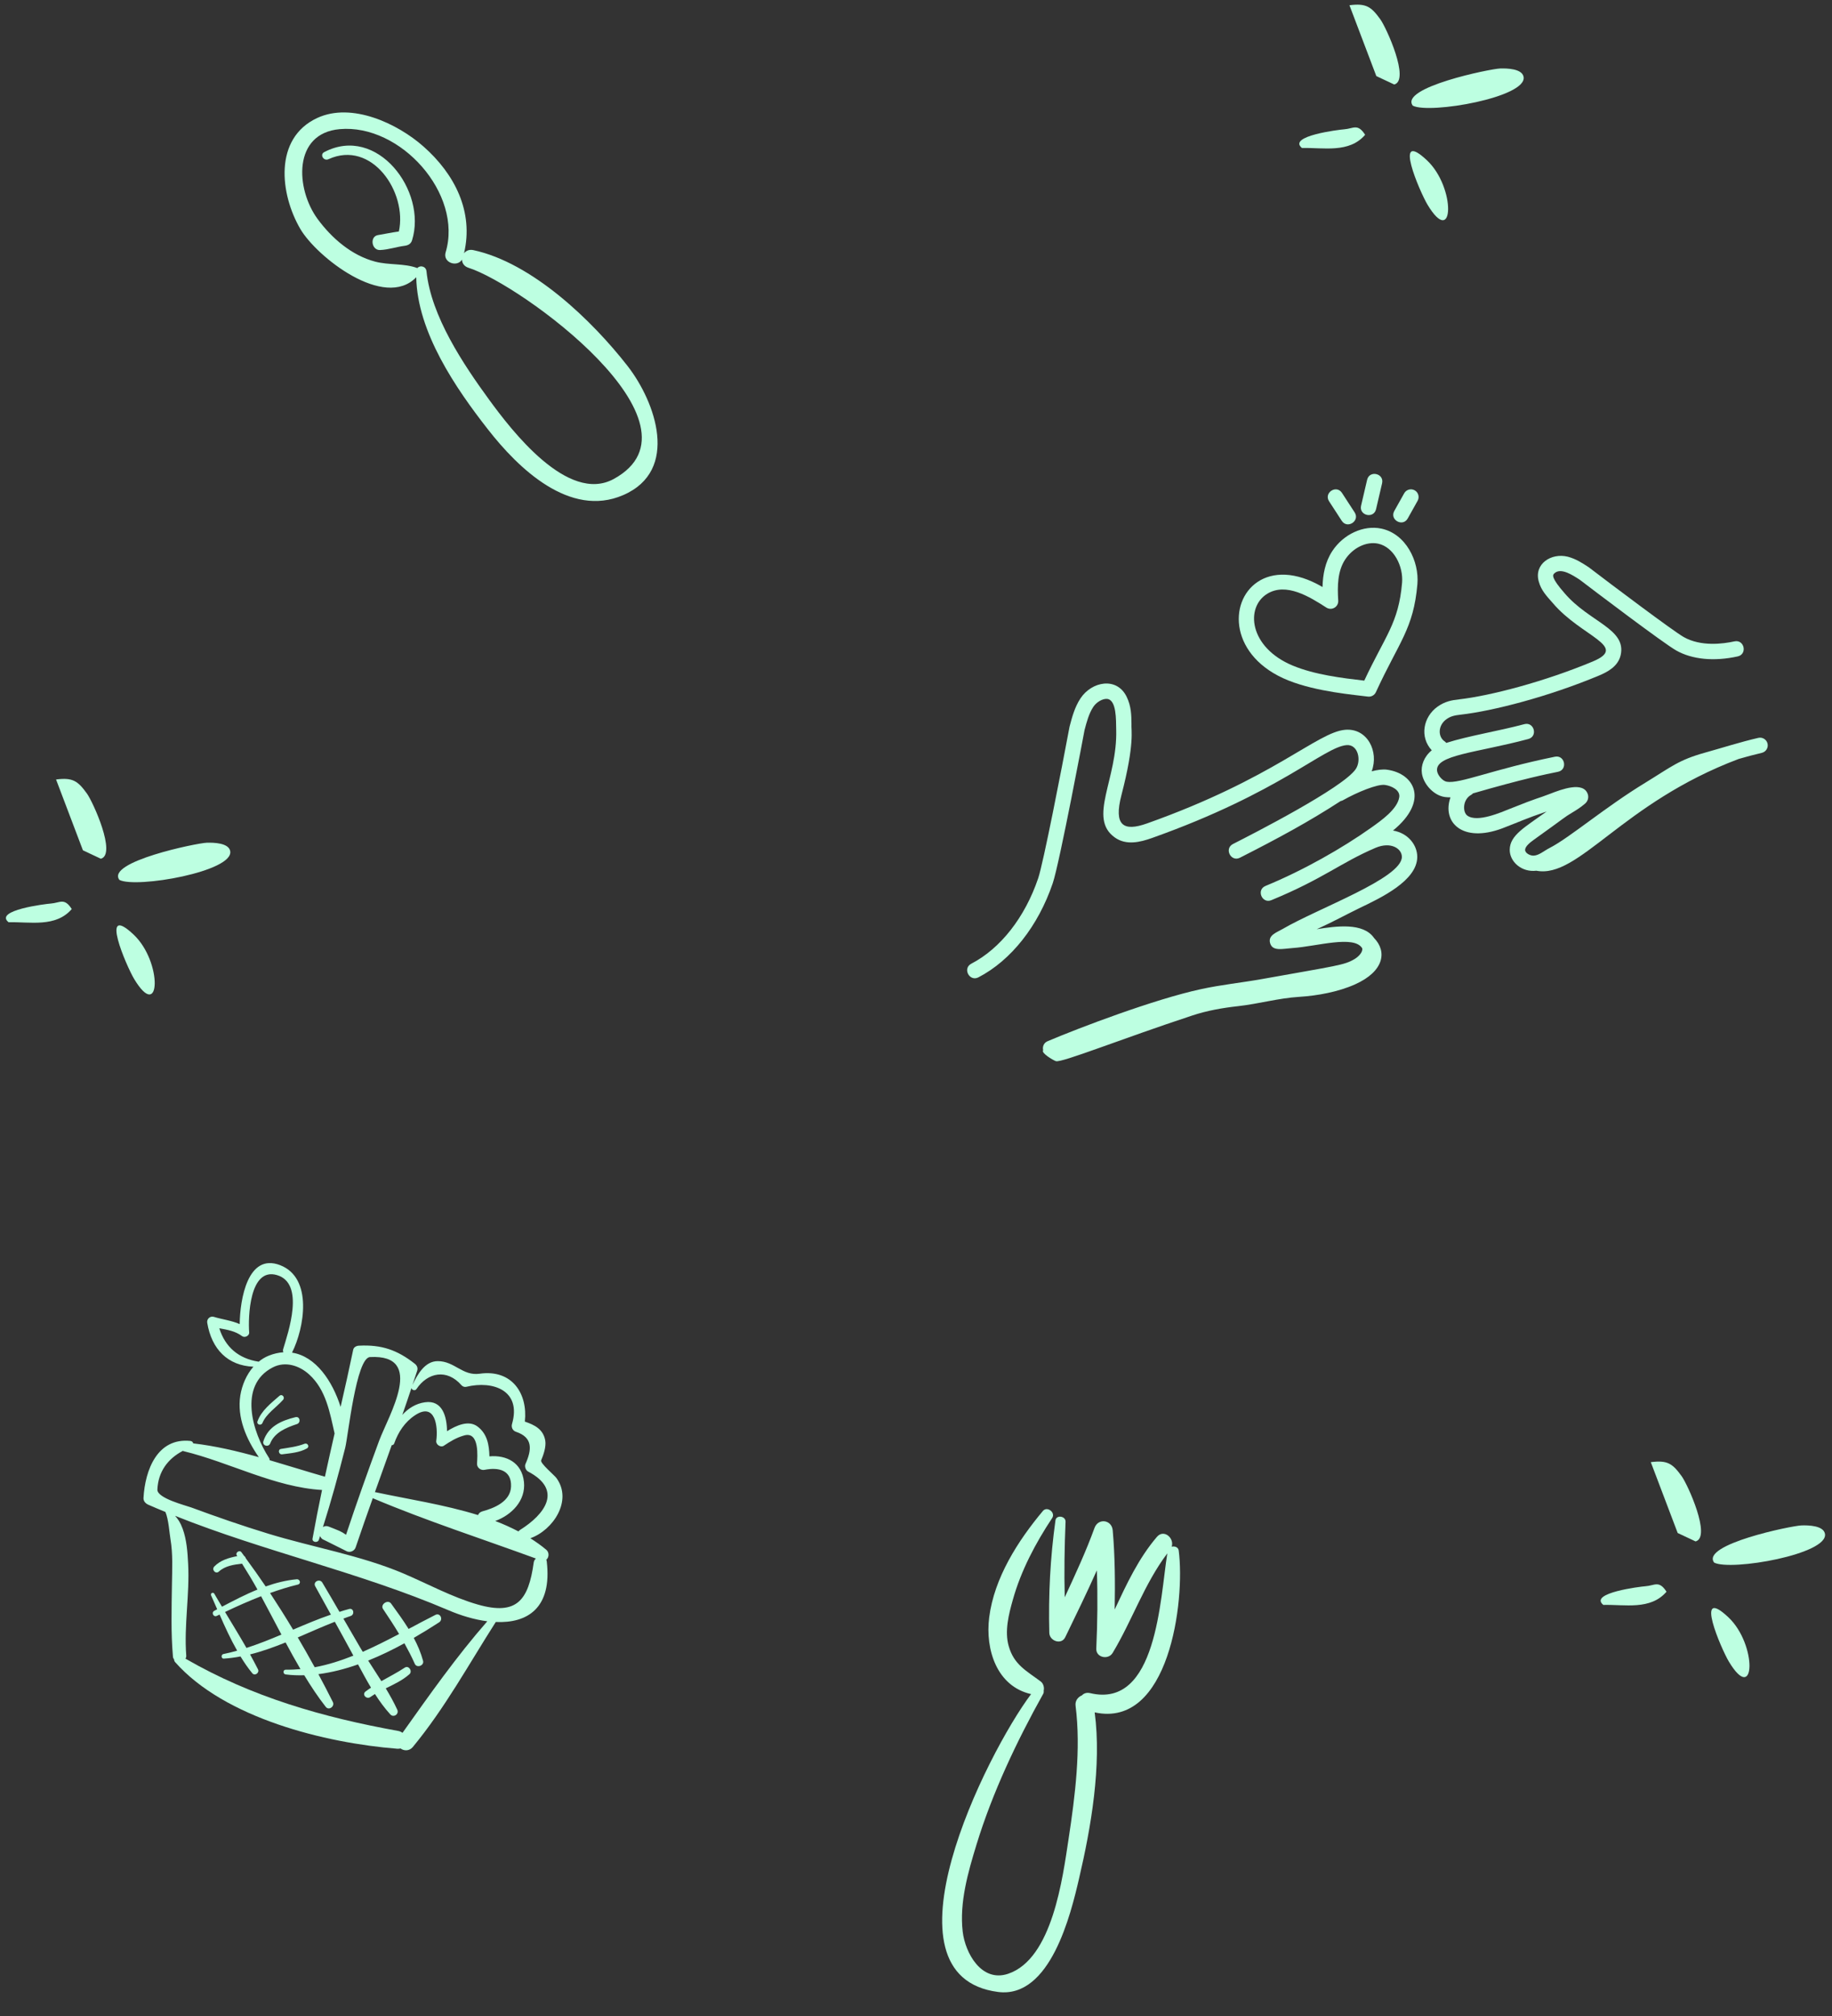 <svg width="250" height="275" viewBox="0 0 250 275" fill="none" xmlns="http://www.w3.org/2000/svg">
<rect x="0" y="0" width="250" height="275" fill="#333333" stroke="none"/>
<path d="M74.611 212.993C75.36 219.361 71.974 221.449 67.656 221.253C63.97 227.02 60.705 233.02 56.329 238.313C55.851 238.882 55.126 238.851 54.655 238.503C54.525 238.537 54.388 238.557 54.219 238.545C44.38 237.762 30.678 234.388 23.893 226.724C23.801 226.607 23.755 226.484 23.761 226.367C23.675 226.263 23.616 226.147 23.602 225.991C23.31 222.639 23.418 219.417 23.464 216.057C23.493 214.043 23.606 211.97 23.264 209.965C23.112 209.071 23.012 207.286 22.573 206.245C21.79 205.925 21 205.592 20.224 205.252C19.849 205.076 19.56 204.765 19.583 204.329C19.795 200.525 21.467 196.093 25.979 196.557C26.207 196.588 26.335 196.727 26.368 196.89C29.351 197.234 32.345 197.94 35.32 198.769C33.616 196.331 32.321 193.366 32.795 190.351C33.023 188.953 33.619 187.525 34.581 186.432C31.099 186.292 28.882 184.066 28.279 180.439C28.197 179.926 28.656 179.48 29.181 179.63C30.341 179.986 31.605 180.128 32.711 180.618C32.747 177.254 33.801 170.868 38.23 172.582C42.737 174.321 41.527 181.187 39.848 184.513C43.117 185.005 45.385 188.438 46.481 191.912C47.076 189.325 47.654 186.722 48.196 184.129C48.268 183.741 48.67 183.569 49.009 183.561C52.056 183.407 54.208 184.141 56.602 186.025C56.896 186.25 57.054 186.594 56.93 186.976C56.719 187.621 56.506 188.276 56.283 188.928C56.943 187.532 57.962 185.667 59.735 185.672C62.042 185.666 63.103 187.722 65.462 187.387C69.908 186.759 72.042 190.138 71.621 193.917C72.955 194.374 74.14 194.955 74.41 196.514C74.546 197.359 74.166 198.458 73.849 199.198C73.676 199.596 75.672 201.242 75.944 201.634C78.151 204.69 75.497 208.716 72.375 209.83C73.126 210.313 73.868 210.825 74.546 211.403C74.987 211.774 74.924 212.467 74.545 212.766C74.575 212.84 74.608 212.905 74.611 212.993ZM65.217 218.879C70.513 220.388 72.119 218.315 72.833 213.138C72.861 212.92 72.977 212.731 73.129 212.596C65.772 209.906 58.195 207.458 50.976 204.413C50.937 204.4 50.914 204.371 50.878 204.348C50.086 206.579 49.291 208.819 48.538 211.062C48.356 211.619 47.681 211.865 47.182 211.539C46.215 211.051 45.236 210.57 44.26 210.079C43.947 209.977 43.767 209.767 43.684 209.523C43.627 209.699 43.572 209.865 43.515 210.042C43.365 210.501 42.558 210.389 42.649 209.878C43.047 207.66 43.485 205.455 43.945 203.246C37.488 202.873 31.288 199.456 25.038 197.949C25.009 197.94 24.983 197.921 24.954 197.911C22.934 198.962 21.579 200.728 21.479 203.194C21.428 204.379 25.371 205.361 26.105 205.633C29.571 206.914 33.07 208.13 36.613 209.209C42.663 211.062 49.219 212.16 55.045 214.633C58.399 216.061 61.694 217.871 65.217 218.879ZM70.985 208.684C74.357 206.57 76.859 203.241 72.054 200.723C71.741 200.556 71.561 200.043 71.703 199.71C72.584 197.736 72.742 196.089 70.411 195.308C69.961 195.161 69.737 194.688 69.874 194.235C71.193 189.655 67.277 188.292 63.636 189.172C63.399 189.236 63.128 189.137 62.971 188.955C60.994 186.688 58.363 187.194 56.826 189.484C56.649 189.762 56.186 189.622 56.149 189.339C55.737 190.568 55.329 191.788 54.901 193.001C55.709 192.117 56.735 191.456 57.993 191.282C60.388 190.938 60.983 193.263 61.002 195.228C62.305 194.419 63.949 193.689 65.152 194.579C66.493 195.578 66.753 197.102 66.787 198.66C69.105 198.453 71.229 199.502 71.501 202.155C71.762 204.707 69.817 206.659 67.581 207.477C68.68 207.889 69.734 208.374 70.752 208.9C70.81 208.822 70.891 208.74 70.985 208.684ZM65.812 206.165C67.448 205.724 69.658 204.822 69.739 202.781C69.824 200.526 68.042 200.119 66.122 200.499C65.589 200.607 65.056 200.184 65.098 199.624C65.141 198.795 65.469 195.201 63.345 195.807C62.274 196.107 61.474 196.604 60.56 197.215C60.133 197.497 59.466 197.053 59.531 196.555C59.808 194.578 59.389 191.25 56.665 193.035C55.249 193.958 54.344 195.34 53.785 196.922C53.728 197.065 53.585 197.138 53.455 197.139C52.692 199.281 51.922 201.41 51.162 203.543C51.195 203.543 51.227 203.542 51.257 203.552C55.563 204.48 60.588 205.23 65.236 206.67C65.319 206.448 65.5 206.258 65.812 206.165ZM66.497 221.157C64.752 220.934 62.907 220.387 61.152 219.631C49.013 214.452 36.138 211.662 23.894 206.773C24.274 207.2 24.609 207.666 24.924 208.526C25.474 210.025 25.596 211.742 25.674 213.326C25.894 217.498 25.099 221.696 25.416 225.835C25.427 226.001 25.383 226.138 25.312 226.256C34.38 231.495 44.06 234.26 54.33 236.114C54.568 236.149 54.76 236.255 54.927 236.374C58.623 231.174 62.291 225.964 66.497 221.157ZM51.733 196.545C53.031 193.062 58.145 184.71 50.493 185.115C48.6 185.213 47.507 195.903 47.108 197.493C46.192 201.133 45.201 204.738 44.07 208.307C44.277 208.169 44.543 208.115 44.86 208.24C46.334 208.829 46.48 208.844 47.222 209.356C48.645 205.059 50.165 200.794 51.733 196.545ZM44.339 201.438C44.765 199.467 45.211 197.503 45.657 195.538C45.01 192.676 44.485 189.573 42.197 187.497C40.855 186.27 38.928 185.642 37.223 186.525C32.454 188.974 34.469 195.44 36.72 198.89C36.786 198.987 36.796 199.088 36.787 199.182C39.336 199.926 41.866 200.729 44.339 201.438ZM38.663 184.462C38.617 184.339 38.597 184.203 38.635 184.053C39.316 181.765 41.662 175.064 37.79 173.932C34.025 172.834 33.847 179.722 34.003 181.764C34.036 182.229 33.387 182.526 33.031 182.259C32.128 181.575 31.021 181.387 29.927 181.193C30.731 183.738 32.531 185.32 35.302 185.747C35.716 185.406 36.176 185.123 36.685 184.921C37.37 184.647 38.033 184.506 38.663 184.462Z" fill="#BDFFE1"/>
<path d="M59.413 220.287C60.074 219.951 60.52 220.907 59.927 221.298C58.842 222.005 57.679 222.719 56.464 223.426C56.988 224.408 57.431 225.44 57.731 226.544C57.914 227.21 56.872 227.584 56.601 226.955C56.178 225.995 55.691 225.068 55.187 224.157C53.605 225.026 51.945 225.837 50.242 226.516C50.837 227.445 51.451 228.381 52.043 229.321C53.106 228.715 54.218 228.158 55.242 227.475C55.779 227.12 56.332 227.981 55.866 228.381C54.909 229.227 53.764 229.752 52.642 230.306C53.218 231.262 53.758 232.227 54.213 233.22C54.484 233.817 53.726 234.349 53.267 233.864C52.494 233.017 51.805 232.078 51.167 231.08C50.95 231.215 50.743 231.353 50.535 231.491C50.027 231.855 49.365 231.164 49.87 230.744C50.116 230.554 50.375 230.389 50.628 230.212C50.003 229.175 49.433 228.102 48.859 227.039C47.075 227.669 45.256 228.136 43.449 228.37C44.127 229.64 44.796 230.908 45.423 232.172C45.716 232.766 44.878 233.38 44.451 232.83C43.382 231.464 42.425 230.016 41.517 228.519C40.665 228.544 39.819 228.518 38.979 228.406C38.576 228.35 38.591 227.739 39.017 227.758C39.684 227.77 40.344 227.737 41.001 227.68C40.297 226.488 39.632 225.276 38.973 224.044C37.38 224.682 35.77 225.272 34.124 225.677C34.489 226.348 34.865 227.022 35.204 227.706C35.448 228.186 34.772 228.668 34.424 228.241C33.834 227.53 33.315 226.765 32.821 225.955C32.071 226.1 31.313 226.2 30.54 226.25C30.172 226.282 30.136 225.697 30.483 225.626C31.12 225.498 31.744 225.344 32.364 225.168C31.462 223.586 30.689 221.906 29.966 220.242C29.836 220.308 29.71 220.364 29.583 220.421C29.142 220.645 28.799 219.97 29.234 219.733C29.377 219.661 29.509 219.585 29.639 219.519C29.361 218.877 29.081 218.244 28.807 217.625C28.675 217.333 29.09 217.122 29.248 217.401C29.583 217.997 29.945 218.58 30.294 219.17C31.873 218.343 33.477 217.503 35.135 216.831C34.467 215.629 33.759 214.446 33.03 213.299C31.905 213.431 30.741 213.581 29.865 214.378C29.412 214.771 28.829 214.105 29.249 213.679C30.092 212.818 31.225 212.495 32.382 212.266C32.349 212.234 32.339 212.198 32.316 212.169C32.07 211.796 32.682 211.379 32.944 211.735C33.075 211.897 33.191 212.075 33.319 212.247C33.436 212.318 33.505 212.437 33.548 212.571C34.471 213.823 35.374 215.102 36.258 216.407C37.618 215.92 39.021 215.566 40.483 215.426C40.952 215.384 41.119 216.033 40.648 216.15C39.345 216.462 38.089 216.864 36.853 217.305C37.931 218.943 38.979 220.605 39.996 222.3C41.705 221.569 43.412 220.849 45.155 220.249C44.45 218.958 43.735 217.665 43.017 216.382C42.669 215.76 43.635 215.285 43.99 215.887C44.783 217.206 45.55 218.538 46.326 219.873C46.761 219.734 47.196 219.594 47.645 219.48C48.261 219.314 48.437 220.236 47.853 220.435C47.515 220.542 47.191 220.674 46.859 220.793C47.613 222.099 48.367 223.405 49.133 224.705C49.249 224.915 49.377 225.119 49.505 225.324C51.185 224.584 52.832 223.746 54.463 222.893C53.769 221.736 53.033 220.609 52.274 219.485C51.85 218.86 52.932 218.131 53.371 218.74C54.199 219.886 55.029 221.022 55.76 222.201C56.991 221.542 58.21 220.89 59.413 220.287ZM48.221 225.846C48.128 225.665 48.033 225.493 47.937 225.321C47.193 223.953 46.449 222.585 45.691 221.224C44.004 221.886 42.321 222.636 40.634 223.363C41.43 224.704 42.197 226.068 42.945 227.426C44.738 227.102 46.494 226.528 48.221 225.846ZM38.403 222.971C37.477 221.23 36.568 219.473 35.629 217.739C33.968 218.388 32.336 219.111 30.709 219.889C31.692 221.519 32.688 223.142 33.633 224.792C35.253 224.27 36.833 223.638 38.403 222.971Z" fill="#BDFFE1"/>
<path d="M41.563 196.941C41.982 196.785 42.285 197.349 41.886 197.577C40.865 198.153 39.649 198.232 38.508 198.38C38.031 198.451 37.866 197.727 38.347 197.646C39.41 197.473 40.557 197.338 41.563 196.941Z" fill="#BDFFE1"/>
<path d="M40.323 193.313C40.934 193.166 41.096 194.062 40.525 194.255C39.08 194.736 37.474 195.381 36.873 196.895C36.639 197.479 35.746 197.198 35.944 196.592C36.594 194.564 38.394 193.788 40.323 193.313Z" fill="#BDFFE1"/>
<path d="M38.134 190.403C38.506 190.091 38.932 190.609 38.625 190.952C37.731 191.97 36.335 192.835 35.81 194.114C35.633 194.521 34.985 194.321 35.135 193.894C35.646 192.426 37.011 191.389 38.134 190.403Z" fill="#BDFFE1"/>
<path d="M233.917 213.151C232.064 210.688 244.459 208.126 245.831 208.08C246.799 208.046 248.807 208.107 249.035 209.199C249.618 212.001 236.195 214.336 233.917 213.151Z" fill="#BDFFE1"/>
<path d="M225.274 199.451C227.567 199.153 228.249 199.664 229.482 201.362C230.323 202.523 233.563 209.679 231.385 210.264L228.942 209.116L225.274 199.451Z" fill="#BDFFE1"/>
<path d="M235.848 220.602C239.825 224.335 239.55 232.688 235.923 226.652C234.902 224.953 231.093 216.137 235.848 220.602Z" fill="#BDFFE1"/>
<path d="M218.791 218.922C216.765 217.287 223.893 216.421 224.539 216.377C225.815 216.289 226.39 215.528 227.416 217.124C225.227 219.667 221.74 218.851 218.791 218.925V218.922Z" fill="#BDFFE1"/>
<path d="M192.793 14.414C190.94 11.952 203.335 9.39 204.707 9.343C205.675 9.31 207.683 9.371 207.911 10.463C208.494 13.264 195.071 15.6 192.793 14.414Z" fill="#BDFFE1"/>
<path d="M184.15 0.715C186.443 0.417 187.125 0.927 188.357 2.626C189.199 3.787 192.439 10.943 190.261 11.527L187.818 10.38L184.15 0.715Z" fill="#BDFFE1"/>
<path d="M194.724 21.865C198.701 25.599 198.426 33.952 194.799 27.915C193.778 26.217 189.969 17.401 194.724 21.865Z" fill="#BDFFE1"/>
<path d="M177.667 20.186C175.641 18.551 182.769 17.685 183.415 17.641C184.691 17.552 185.266 16.791 186.292 18.388C184.103 20.93 180.616 20.114 177.667 20.189V20.186Z" fill="#BDFFE1"/>
<path d="M16.294 120.027C14.44 117.565 26.835 115.003 28.207 114.956C29.175 114.923 31.183 114.984 31.411 116.076C31.994 118.877 18.571 121.213 16.294 120.027Z" fill="#BDFFE1"/>
<path d="M7.65 106.328C9.943 106.03 10.625 106.54 11.857 108.239C12.699 109.4 15.939 116.555 13.761 117.14L11.318 115.993L7.65 106.328Z" fill="#BDFFE1"/>
<path d="M18.224 127.478C22.201 131.212 21.926 139.564 18.299 133.528C17.278 131.829 13.469 123.014 18.224 127.478Z" fill="#BDFFE1"/>
<path d="M1.167 125.799C-0.859 124.164 6.269 123.298 6.915 123.254C8.191 123.165 8.766 122.404 9.792 124.001C7.603 126.543 4.116 125.727 1.167 125.802V125.799Z" fill="#BDFFE1"/>
<path d="M239.946 100.651C237.406 101.24 235.106 101.99 232.691 102.661C229.045 103.673 228.044 104.618 224.524 106.77C219.013 110.127 214.235 114.233 211.527 115.636C210.603 116.115 210.033 116.675 209.295 116.715C208.802 116.741 208.116 116.373 208.12 115.93C208.126 115.461 208.776 114.937 209.264 114.585C213.893 111.276 213.336 111.573 214.565 110.832C215.098 110.51 215.65 110.178 216.305 109.617C216.692 109.286 216.833 108.769 216.664 108.299C216.044 106.579 213.173 107.639 211.494 108.294C209.65 109.011 210.23 108.654 206.07 110.318C204.876 110.793 201.596 112.249 200.237 111.257C199.566 110.771 199.588 109.052 200.779 108.413C200.87 108.364 200.938 108.292 201.007 108.223C207.926 106.222 210.945 105.618 212.607 105.28C213.967 105.003 213.552 102.947 212.189 103.223C203.653 104.958 199.21 106.946 197.425 106.636C196.883 106.548 196.202 105.784 196.112 105.189C195.776 102.97 201.447 102.71 208.556 100.809C209.899 100.451 209.355 98.424 208.015 98.782C204.469 99.729 200.345 100.383 197.36 101.341C197.298 101.27 197.24 101.195 197.157 101.141C196.205 100.52 196.202 98.955 197.385 98.107C197.95 97.703 198.459 97.585 199.319 97.488C203.747 96.987 211.338 95.019 218.166 92.168C219.446 91.634 220.802 90.884 221.16 89.37C221.976 85.753 216.878 84.878 213.503 80.912C211.643 78.793 211.893 78.434 212.073 78.248C212.936 77.356 214.56 78.419 215.589 79.09C217.401 80.476 226.976 87.732 228.744 88.733C230.922 89.961 233.904 90.253 237.135 89.54C238.484 89.241 238.046 87.195 236.682 87.489C235.104 87.838 232.113 88.219 229.777 86.906C228.343 86.095 220.073 79.878 216.803 77.378C215.945 76.817 215.058 76.234 213.955 75.943C211.67 75.368 209.305 76.945 209.983 79.321C210.316 80.551 211.052 81.295 211.909 82.276C215.81 86.864 222.31 88.16 217.358 90.231C210.826 92.959 203.438 94.907 199.083 95.403C198.127 95.51 197.185 95.668 196.162 96.402C194.214 97.796 193.699 100.537 195.382 102.348C194.316 103.219 193.877 104.443 194.036 105.5C194.23 106.788 195.293 108.06 196.493 108.54C196.979 108.734 197.397 108.761 197.936 108.766C196.743 112.153 199.557 115.03 204.999 112.997C207.424 112.065 208.202 111.666 211.066 110.691C208.084 112.847 206.047 113.917 206.022 115.903C206 117.535 207.639 119.021 209.652 118.773C215.439 119.891 221.272 109.55 237.264 103.529C238.301 103.232 239.336 102.947 240.42 102.696C240.985 102.564 241.336 102.001 241.205 101.436C241.075 100.87 240.509 100.52 239.946 100.651Z" fill="#BDFFE1"/>
<path d="M189.267 104.991C188.676 104.91 187.947 105.014 187.184 105.214C188.201 102.514 186.594 99.293 183.57 99.55C179.741 99.872 173.891 106.154 156.527 112.324C153.31 113.467 151.952 112.631 153.033 108.469C154.896 101.297 154.336 99.564 154.406 98.772C154.393 97.576 154.38 96.338 153.739 95.032C152.399 92.299 148.98 92.937 147.441 95.271C146.654 96.465 146.291 97.839 145.954 99.125C144.858 104.986 142.37 117.751 141.674 119.801C139.866 125.134 136.539 129.383 132.548 131.457C131.307 132.102 132.308 133.949 133.516 133.319C137.983 130.998 141.682 126.316 143.662 120.476C144.588 117.743 147.984 99.693 148 99.586C148.293 98.478 148.595 97.334 149.194 96.426C149.622 95.776 150.441 95.298 151.059 95.336C152.382 95.445 152.291 98.217 152.32 99.52C152.518 106.31 148.395 111.606 152.146 114.25C153.692 115.348 155.583 114.889 157.23 114.301C174.638 108.116 180.65 101.904 183.748 101.641C185.345 101.5 185.815 103.765 184.986 104.942C183.178 107.514 171.035 113.718 168.258 115.129C167.017 115.758 167.977 117.63 169.21 116.999C174.418 114.354 178.615 112.086 182.949 109.271C183.046 109.248 183.143 109.229 183.234 109.177C185.212 108.055 187.971 106.933 188.981 107.071C189.893 107.196 191.097 107.772 190.947 108.743C190.69 110.373 188.562 111.879 187.062 112.941C183.217 115.663 177.91 118.704 172.692 120.851C171.407 121.382 172.22 123.315 173.491 122.793C180.584 119.873 182.945 117.686 187.692 115.659C189.816 114.75 191.309 115.772 191.303 116.888C191.292 119.812 179.908 123.871 175.019 126.729C174.248 127.184 172.995 127.56 173.326 128.668C173.669 129.814 175.045 129.414 176.419 129.32C179.685 129.097 184.781 127.519 185.89 129.35C186.004 129.842 185.432 130.48 184.833 130.833C183.422 131.665 182.519 131.708 172.237 133.548C169.453 134.047 166.664 134.321 163.859 134.936C157.56 136.294 147.279 140.195 142.939 142.04C142.457 142.245 142.228 142.765 142.351 143.257C142.022 143.643 143.792 144.666 144.097 144.752C144.911 144.981 152.933 141.746 162.703 138.523C164.72 137.858 166.815 137.486 168.91 137.255C171.777 136.939 174.427 136.157 177.306 135.978C179.775 135.825 182.619 135.306 184.915 134.277C188.907 132.487 189.284 129.781 187.521 127.968C186.038 125.791 182.309 126.338 179.681 126.751L180.017 126.6C181.837 125.774 183.68 124.772 185.457 123.901C188.467 122.467 193.387 120.132 193.403 116.898C193.411 115.325 192.213 113.654 190.094 113.294C195.034 109.257 193.068 105.508 189.267 104.991Z" fill="#BDFFE1"/>
<path d="M175.815 92.82C179.725 94.385 184.949 94.787 186.661 95.021C187.119 95.084 187.564 94.839 187.757 94.419C190.905 87.564 192.897 85.802 193.421 79.683C193.687 76.585 191.871 72.803 188.478 72.102C186.07 71.602 183.327 72.865 181.808 75.173C180.824 76.669 180.518 78.399 180.475 80.074C176.74 77.884 173.65 78.028 171.629 79.372C167.568 82.073 167.82 89.621 175.815 92.82ZM172.932 80.996C175.503 79.419 178.694 81.389 181 82.881C181.746 83.346 182.671 82.78 182.618 81.933C182.493 79.956 182.521 77.908 183.562 76.327C184.619 74.72 186.465 73.828 188.051 74.157C190.235 74.623 191.521 77.288 191.33 79.502C190.855 85.043 189.017 86.74 186.172 92.845C183.144 92.496 179.404 92.04 176.403 90.79C170.449 88.311 169.907 82.849 172.932 80.996Z" fill="#BDFFE1"/>
<path d="M181.371 68.383L183.098 71.041C183.853 72.205 185.615 71.064 184.859 69.897L183.13 67.238C182.372 66.07 180.615 67.222 181.371 68.383Z" fill="#BDFFE1"/>
<path d="M187.781 69.455L188.604 65.927C188.919 64.576 186.876 64.099 186.56 65.451L185.737 68.978C185.421 70.327 187.465 70.809 187.781 69.455Z" fill="#BDFFE1"/>
<path d="M192.104 70.721L193.453 68.31C193.736 67.805 193.556 67.165 193.05 66.881C192.542 66.604 191.904 66.779 191.622 67.285L190.272 69.697C189.593 70.909 191.426 71.932 192.104 70.721Z" fill="#BDFFE1"/>
<g clip-path="url(#clip0_2001_855)">
<path d="M147.257 256.22C146.137 261.059 143.35 272.633 136.208 271.722C119.466 269.564 134.569 239.263 140.704 231.09C136.045 230.039 134.427 225.038 134.99 220.613C135.68 215.227 138.895 210.196 142.318 206.106C142.9 205.412 144.083 206.322 143.582 207.074C141.31 210.499 139.322 214.256 138.212 218.234C137.658 220.193 137.067 222.509 137.65 224.54C138.367 227.082 140.051 227.899 142.021 229.371C142.387 229.645 142.532 230.196 142.424 230.628C142.446 230.766 142.436 230.91 142.364 231.044C138.747 237.52 135.427 244.529 133.254 251.626C132.104 255.374 130.911 259.527 131.372 263.486C131.708 266.387 133.919 270.457 137.56 269.244C143.63 267.217 145.016 256.117 145.823 250.836C146.712 244.976 147.526 238.606 146.777 232.688C146.686 231.99 147.116 231.476 147.641 231.265C147.889 230.995 148.266 230.847 148.756 230.956C157.892 233.141 158.305 217.995 159.296 211.892C156.154 216.05 154.504 221.033 151.836 225.471C151.242 226.461 149.541 226.115 149.601 224.88C149.764 221.322 149.81 217.762 149.678 214.212C148.312 217.287 146.831 220.301 145.368 223.328C144.839 224.431 143.217 223.843 143.191 222.738C143.058 217.607 143.319 212.479 144.031 207.392C144.14 206.601 145.442 206.796 145.409 207.578C145.266 211.032 145.207 214.449 145.297 217.885C146.74 214.765 148.189 211.654 149.365 208.411C149.87 207.046 151.713 207.298 151.845 208.746C152.16 212.352 152.178 215.944 152.113 219.55C153.749 216.065 155.364 212.581 157.88 209.638C158.826 208.538 160.278 209.813 159.891 210.983C160.293 210.878 160.791 211.041 160.85 211.503C161.75 218.443 159.522 235.803 149.384 233.584C150.349 240.856 148.88 249.291 147.257 256.22Z" fill="#BDFFE1"/>
</g>
<g clip-path="url(#clip1_2001_855)">
<path d="M85.641 49.927C89.451 54.817 92.791 64.187 85.041 67.537C77.751 70.697 70.721 63.877 66.581 58.567C62.211 52.987 56.941 45.307 56.801 37.817C52.451 42.327 43.191 35.017 40.981 31.227C38.201 26.467 37.331 18.867 43.281 16.097C47.991 13.907 54.241 16.847 57.781 19.977C62.051 23.737 64.671 28.887 63.321 34.557C63.581 34.207 64.031 33.997 64.591 34.117C72.611 35.837 80.811 43.727 85.641 49.927ZM83.751 65.337C97.311 57.927 71.081 38.787 63.931 36.527C63.331 36.337 63.061 35.887 63.041 35.417C62.381 36.497 60.401 35.827 60.811 34.427C63.211 26.447 54.651 16.867 46.351 17.617C39.951 18.187 40.321 25.737 43.331 29.857C45.261 32.487 47.971 34.837 51.191 35.687C53.091 36.187 55.151 35.897 56.951 36.567C57.311 36.147 58.131 36.297 58.201 37.017C58.831 43.147 63.241 49.717 66.781 54.567C69.771 58.657 77.481 68.757 83.751 65.337Z" fill="#BDFFE1"/>
<path d="M44.251 20.747C51.451 16.967 58.321 26.047 56.231 32.777C56.081 33.257 55.711 33.467 55.241 33.527C54.061 33.677 53.041 34.057 51.861 34.107C50.701 34.157 50.421 32.257 51.581 32.067C52.541 31.907 53.481 31.707 54.431 31.577C55.611 26.227 50.731 19.017 44.821 21.717C44.171 22.017 43.591 21.087 44.251 20.747Z" fill="#BDFFE1"/>
</g>
<defs>
<clipPath id="clip0_2001_855">
<rect width="55.02" height="55.05" fill="white" transform="translate(153.903 199.371) rotate(60)"/>
</clipPath>
<clipPath id="clip1_2001_855">
<rect width="50.9" height="53" fill="white" transform="translate(38.831 15.337)"/>
</clipPath>
</defs>
</svg>
